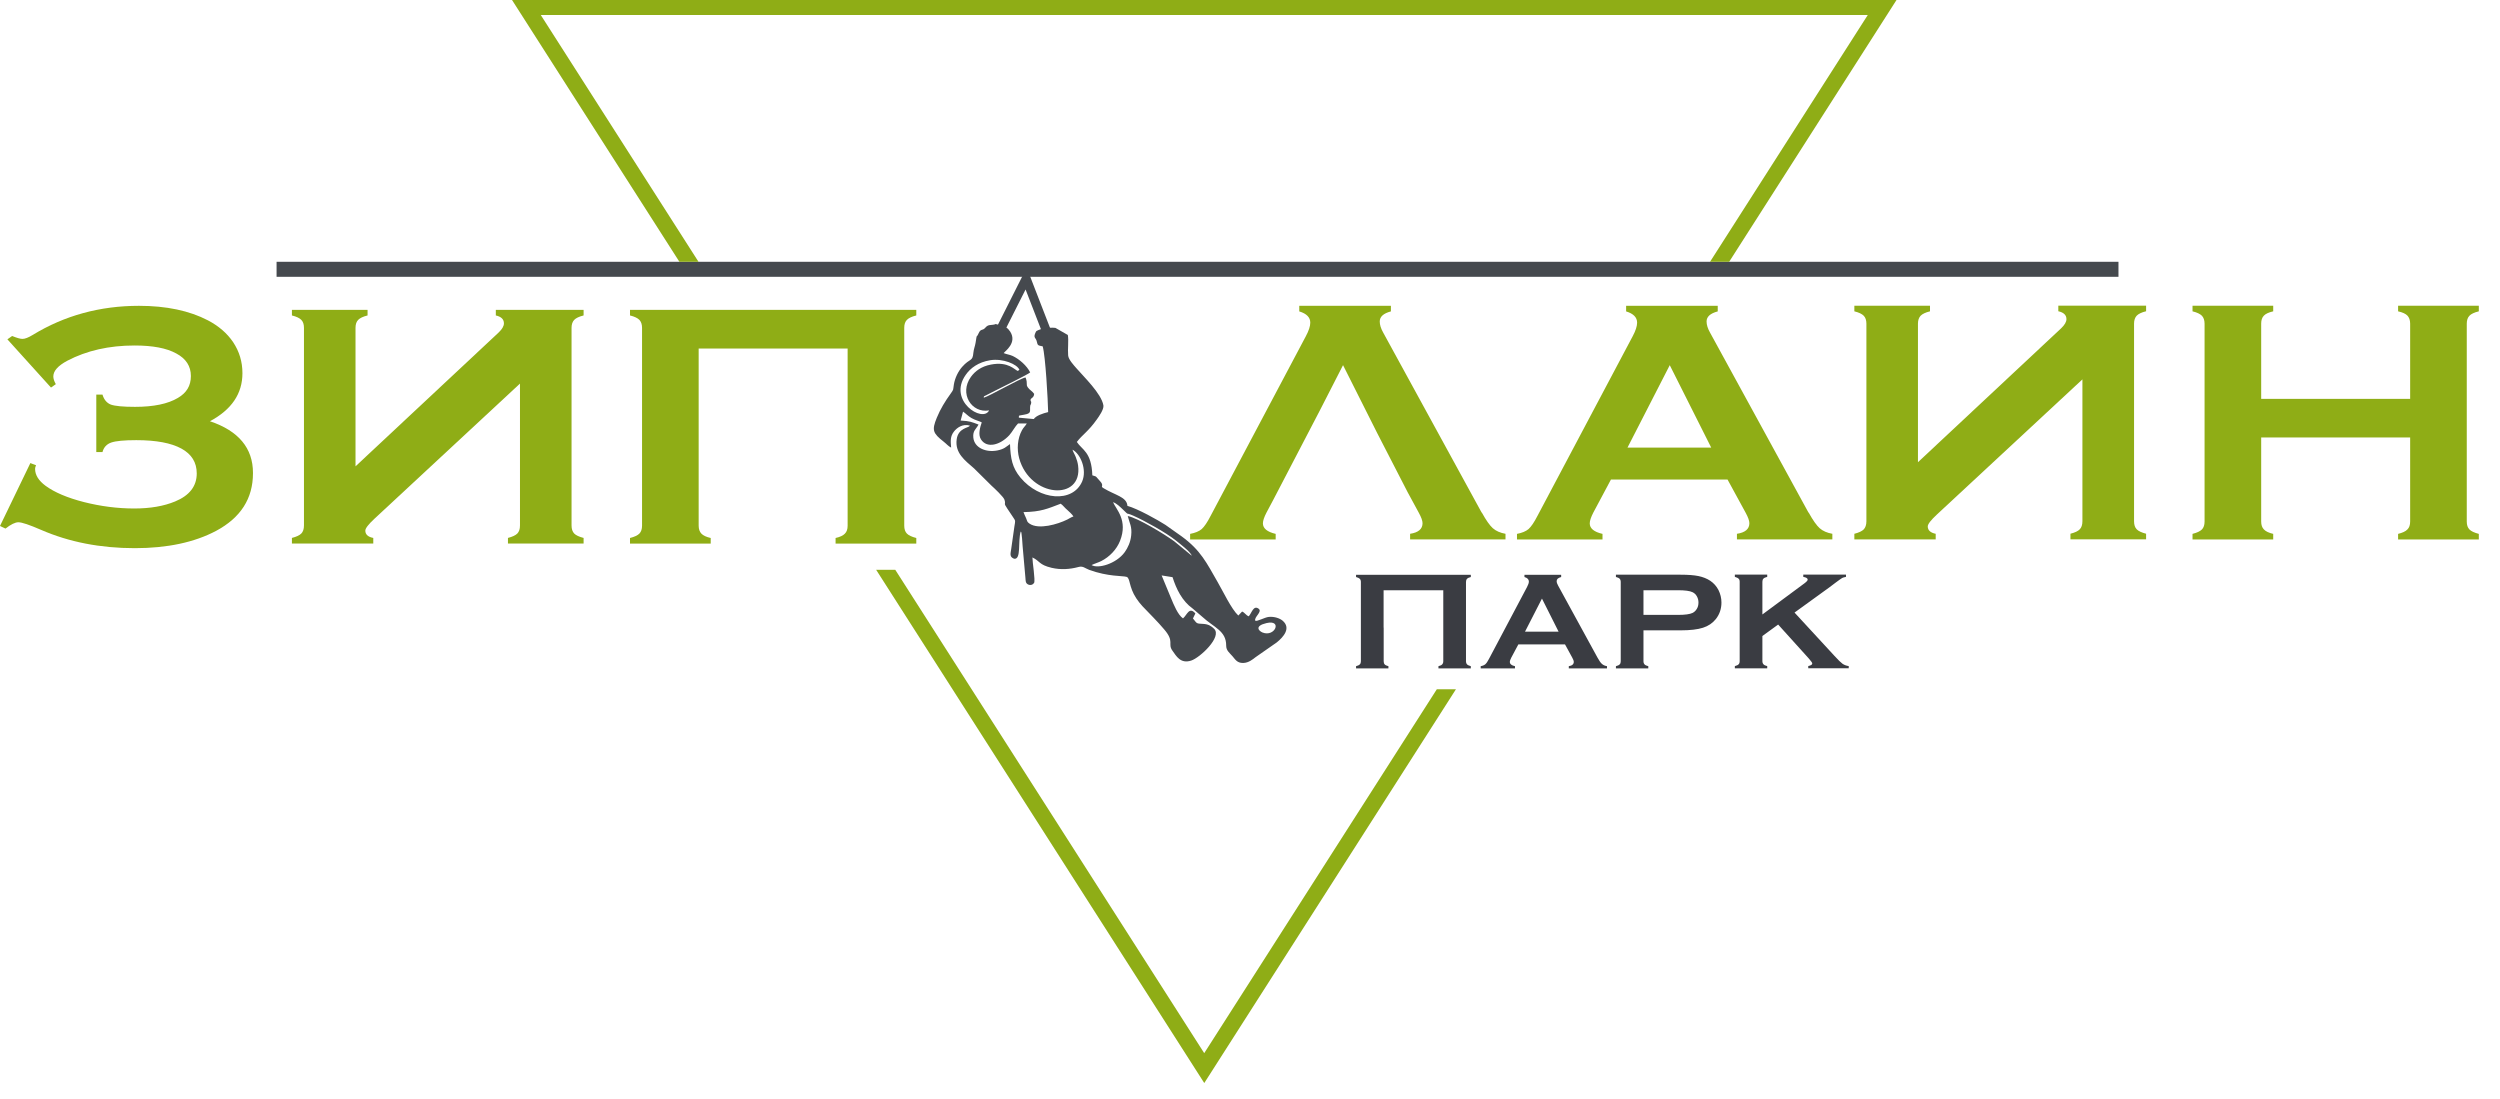 <svg width="116" height="51" viewBox="0 0 116 51" fill="none" xmlns="http://www.w3.org/2000/svg">
<path fill-rule="evenodd" clip-rule="evenodd" d="M44.58 19.514C45.013 19.541 45.072 19.575 45.404 19.7C45.285 19.925 45.132 19.976 45.162 20.305C45.21 20.787 45.758 21.005 46.279 20.901C46.607 20.834 46.686 20.726 46.864 20.605C46.891 21.275 46.965 21.695 47.349 22.16C48.228 23.217 49.771 23.351 50.211 22.342C50.445 21.8 50.14 21.063 49.763 20.864C49.789 20.968 49.868 21.083 49.913 21.201C49.961 21.322 50.006 21.46 50.024 21.605C50.244 23.264 47.792 23.102 47.289 21.261C47.177 20.844 47.207 20.352 47.42 19.962C47.487 19.834 47.584 19.76 47.643 19.649H47.237C47.103 19.78 46.972 20.039 46.831 20.194C46.414 20.645 45.795 20.827 45.516 20.386C45.374 20.164 45.478 19.817 45.553 19.599C45.467 19.545 45.247 19.498 45.076 19.397C44.904 19.299 44.811 19.178 44.685 19.1L44.573 19.514H44.58ZM50.643 26.215C50.933 26.407 51.791 26.165 52.185 25.623C52.334 25.418 52.457 25.145 52.487 24.849C52.532 24.422 52.413 24.29 52.327 23.944C52.804 24.038 54.015 24.778 54.477 25.111L55.297 25.785C55.245 25.603 54.708 25.199 54.537 25.061C54.108 24.718 53.098 24.152 52.577 23.924C52.145 23.732 52.454 23.971 52.092 23.631C51.98 23.526 51.809 23.351 51.645 23.301C51.779 23.627 52.349 24.136 51.969 25.098C51.813 25.492 51.485 25.838 51.097 26.034C50.971 26.098 50.762 26.162 50.647 26.219L50.643 26.215ZM47.49 23.762C47.528 23.866 47.561 23.933 47.61 24.041C47.669 24.179 47.643 24.209 47.77 24.297C48.198 24.587 49.074 24.327 49.517 24.109C49.614 24.061 49.711 23.991 49.808 23.964C49.756 23.873 49.603 23.732 49.525 23.664C49.395 23.557 49.331 23.452 49.216 23.372C48.605 23.604 48.306 23.748 47.49 23.762ZM45.892 19.043C45.08 19.185 44.495 18.259 45.05 17.488C45.24 17.226 45.523 17.004 45.978 16.916C46.79 16.758 47.084 17.169 47.226 17.212L47.3 17.158C47.2 16.899 46.529 16.62 45.948 16.714C45.389 16.805 45.027 17.081 44.811 17.391C43.958 18.592 45.597 19.632 45.892 19.047V19.043ZM58.766 28.911C58.188 29.046 58.408 29.278 58.583 29.349C59.161 29.578 59.515 28.736 58.766 28.911ZM46.175 15.048C45.966 15.105 45.862 15.038 45.724 15.2C45.579 15.371 45.516 15.223 45.404 15.472C45.285 15.742 45.348 15.402 45.266 15.91C45.236 16.085 45.184 16.182 45.165 16.367C45.128 16.798 45.016 16.6 44.64 17.027C44.461 17.233 44.312 17.529 44.26 17.838C44.215 18.108 44.264 18.05 44.114 18.259C43.85 18.626 43.638 18.969 43.466 19.387C43.231 19.962 43.28 20.097 43.79 20.497C43.91 20.588 43.992 20.699 44.133 20.77C44.107 20.467 44.085 20.248 44.267 20.019C44.401 19.851 44.658 19.652 45.005 19.747C45.001 19.753 44.99 19.753 44.986 19.764C44.96 19.851 44.461 19.851 44.39 20.386C44.304 21.022 44.767 21.359 45.199 21.736L46.011 22.54C46.115 22.631 46.566 23.055 46.607 23.186C46.686 23.435 46.54 23.308 46.738 23.597C46.827 23.728 46.909 23.849 46.995 23.981C47.136 24.186 47.11 24.152 47.069 24.422L46.92 25.472C46.887 25.701 46.831 25.838 47.054 25.926C47.397 25.973 47.222 25.132 47.36 24.667C47.394 24.698 47.371 24.654 47.394 24.721L47.423 24.977C47.434 25.098 47.442 25.219 47.449 25.34L47.58 26.815C47.591 26.936 47.58 27.05 47.688 27.111C47.811 27.181 47.93 27.128 47.982 27.047C48.046 26.919 47.904 26.091 47.904 25.865C48.262 26.034 48.198 26.205 48.798 26.347C49.216 26.444 49.637 26.417 50.035 26.31C50.255 26.249 50.334 26.364 50.538 26.441C51.418 26.764 52.1 26.71 52.275 26.767C52.446 26.821 52.372 27.225 52.718 27.754C52.811 27.892 52.905 28.016 53.013 28.131C53.355 28.491 53.709 28.837 54.022 29.208C54.511 29.78 54.164 29.864 54.403 30.194C54.578 30.436 54.771 30.813 55.271 30.651C55.677 30.52 56.72 29.547 56.333 29.174C56.21 29.056 56.076 28.959 55.815 28.948C55.491 28.935 55.543 28.928 55.353 28.696L55.465 28.464C55.178 28.131 55.081 28.534 54.891 28.693C54.652 28.528 54.466 28.067 54.336 27.754L53.9 26.7L54.406 26.781C54.578 27.323 54.846 27.885 55.338 28.235L55.781 28.615C56.322 29.117 56.899 29.265 56.895 29.955C56.895 30.187 57.041 30.281 57.193 30.456C57.313 30.594 57.402 30.769 57.685 30.762C57.939 30.756 58.133 30.591 58.259 30.493L59.243 29.807C59.556 29.554 59.91 29.147 59.522 28.807C59.396 28.696 59.139 28.598 58.87 28.625C58.684 28.642 58.304 28.861 58.244 28.797C58.181 28.632 58.587 28.386 58.401 28.245C58.155 28.06 58.073 28.464 57.939 28.598C57.808 28.544 57.745 28.413 57.633 28.376L57.458 28.561C57.138 28.265 56.754 27.447 56.5 27.01C55.986 26.118 55.722 25.542 54.831 24.889L54.075 24.354C53.717 24.125 52.793 23.607 52.312 23.472C52.286 23.055 51.746 22.981 51.209 22.655C51.049 22.56 51.194 22.581 51.116 22.422C51.097 22.382 50.986 22.264 50.937 22.207C50.825 22.072 50.859 22.116 50.684 22.055C50.647 20.965 50.211 20.881 49.965 20.507C50.225 20.164 50.498 20.023 50.896 19.457C50.989 19.329 51.228 18.989 51.198 18.811C51.105 18.259 50.285 17.482 49.938 17.078C49.827 16.95 49.577 16.684 49.562 16.492C49.536 16.209 49.592 15.789 49.547 15.543L48.97 15.213C48.798 15.196 48.623 15.206 48.485 15.23C48.333 15.253 48.221 15.297 48.169 15.321C48.128 15.338 48.128 15.344 48.09 15.361C48.072 15.385 48.053 15.415 48.035 15.462C47.941 15.681 48.072 15.678 48.105 15.839C48.15 16.038 48.157 16.024 48.381 16.071C48.511 16.522 48.623 18.565 48.634 19.121C48.388 19.181 48.075 19.285 47.967 19.444L47.274 19.38C47.282 19.259 47.256 19.292 47.42 19.259C47.49 19.245 47.572 19.235 47.639 19.215C47.826 19.158 47.792 19.084 47.796 18.905C47.8 18.75 47.83 18.808 47.844 18.713C47.867 18.596 47.815 18.649 47.818 18.562C47.818 18.454 47.967 18.485 47.986 18.276C47.908 18.158 47.77 18.091 47.692 17.976C47.584 17.815 47.703 17.832 47.587 17.515C47.356 17.542 45.896 18.39 45.646 18.454C45.661 18.363 45.631 18.404 45.758 18.34L46.16 18.134C46.388 18.02 47.71 17.37 47.8 17.28C47.651 16.977 47.3 16.66 46.976 16.512C46.857 16.458 46.7 16.438 46.57 16.384C46.633 16.293 47.203 15.91 46.876 15.391C46.809 15.29 46.756 15.243 46.719 15.213C46.704 15.206 46.693 15.2 46.674 15.19C46.633 15.169 46.578 15.146 46.492 15.119C46.41 15.092 46.302 15.058 46.242 15.045C46.212 15.038 46.194 15.035 46.175 15.035V15.048Z" fill="#45494E"/>
<path fill-rule="evenodd" clip-rule="evenodd" d="M48.508 15.812L47.587 13.432L46.499 15.59L46.112 15.448L47.639 12.416L48.91 15.701L48.508 15.812Z" fill="#45494E"/>
<path d="M98.297 12.147H12.833V12.844H98.297V12.147Z" fill="#45494E"/>
<path fill-rule="evenodd" clip-rule="evenodd" d="M79.346 12.147L86.664 0.697H25.092L32.411 12.147H31.524L23.758 0H87.998L80.233 12.147H79.346ZM55.878 48.863L66.669 31.981H67.556L55.878 50.253C50.803 42.313 45.732 34.374 40.653 26.438H41.54L55.874 48.863H55.878Z" fill="#8FAD16"/>
<path fill-rule="evenodd" clip-rule="evenodd" d="M82.502 28.982L81.775 29.511V30.675C81.775 30.742 81.794 30.789 81.828 30.826C81.861 30.863 81.917 30.887 81.999 30.907V31.012H80.497V30.907C80.583 30.884 80.639 30.86 80.672 30.823C80.706 30.789 80.721 30.739 80.721 30.672V26.996C80.721 26.932 80.706 26.882 80.672 26.852C80.639 26.818 80.583 26.791 80.497 26.767V26.663H81.999V26.767C81.913 26.788 81.857 26.814 81.824 26.848C81.79 26.882 81.775 26.932 81.775 26.993V28.511L83.739 27.057C83.832 26.986 83.877 26.932 83.877 26.895C83.877 26.835 83.81 26.791 83.672 26.767V26.663H85.654V26.767C85.572 26.784 85.513 26.798 85.479 26.818C85.446 26.835 85.341 26.909 85.174 27.033L84.902 27.239L83.266 28.423L85.122 30.436C85.293 30.625 85.416 30.742 85.494 30.799C85.572 30.853 85.666 30.89 85.781 30.907V31.008H83.903V30.904C84.026 30.88 84.089 30.84 84.089 30.783C84.089 30.752 84.034 30.675 83.922 30.547L82.506 28.979L82.502 28.982ZM76.257 28.531H77.863C78.183 28.531 78.407 28.501 78.534 28.44C78.616 28.4 78.683 28.336 78.735 28.248C78.787 28.161 78.809 28.063 78.809 27.956C78.809 27.848 78.783 27.757 78.735 27.669C78.686 27.582 78.619 27.518 78.534 27.478C78.407 27.417 78.183 27.387 77.863 27.387H76.257V28.534V28.531ZM76.257 29.248V30.682C76.257 30.746 76.276 30.793 76.309 30.83C76.343 30.867 76.402 30.89 76.481 30.911V31.015H74.979V30.911C75.065 30.887 75.121 30.863 75.154 30.826C75.188 30.793 75.202 30.742 75.202 30.682V27.006C75.202 26.939 75.184 26.889 75.154 26.855C75.121 26.821 75.065 26.794 74.979 26.771V26.666H77.978C78.329 26.666 78.605 26.687 78.813 26.73C79.018 26.774 79.201 26.845 79.357 26.949C79.517 27.057 79.644 27.198 79.737 27.377C79.827 27.558 79.875 27.754 79.875 27.956C79.875 28.248 79.789 28.504 79.614 28.726C79.462 28.915 79.264 29.049 79.018 29.127C78.772 29.207 78.426 29.248 77.978 29.248H76.253H76.257ZM72.318 29.308L71.547 27.774L70.761 29.308H72.318ZM72.62 29.901H70.451L70.124 30.513C70.079 30.601 70.057 30.665 70.057 30.715C70.057 30.81 70.135 30.877 70.295 30.911V31.015H68.704V30.911C68.797 30.894 68.872 30.863 68.92 30.82C68.969 30.776 69.028 30.695 69.088 30.574L70.854 27.239C70.91 27.134 70.94 27.047 70.94 26.983C70.94 26.885 70.873 26.814 70.735 26.774V26.67H72.438V26.774C72.296 26.811 72.229 26.872 72.229 26.963C72.229 27.023 72.251 27.094 72.296 27.171L74.126 30.517C74.204 30.658 74.271 30.756 74.331 30.806C74.39 30.86 74.468 30.894 74.565 30.911V31.015H72.792V30.911C72.944 30.887 73.023 30.82 73.023 30.712C73.023 30.665 73 30.598 72.952 30.513L72.617 29.901H72.62ZM64.203 29.12V30.682C64.203 30.746 64.218 30.793 64.251 30.83C64.285 30.867 64.344 30.89 64.423 30.911V31.015H62.921V30.911C63.007 30.887 63.062 30.863 63.096 30.826C63.13 30.793 63.145 30.742 63.145 30.682V27.003C63.145 26.939 63.126 26.889 63.096 26.858C63.062 26.825 63.007 26.798 62.921 26.774V26.67H68.246V26.774C68.16 26.794 68.104 26.821 68.07 26.858C68.037 26.892 68.022 26.942 68.022 27.003V30.682C68.022 30.746 68.041 30.793 68.07 30.826C68.104 30.86 68.16 30.887 68.246 30.911V31.015H66.744V30.911C66.826 30.89 66.886 30.863 66.915 30.83C66.949 30.793 66.968 30.746 66.968 30.682V27.387H64.199V29.12H64.203Z" fill="#3A3C42"/>
<path fill-rule="evenodd" clip-rule="evenodd" d="M11.738 21.941C11.738 20.793 11.07 19.992 9.74 19.545C10.746 19.01 11.249 18.266 11.249 17.317C11.249 16.785 11.104 16.307 10.817 15.876C10.538 15.462 10.146 15.126 9.651 14.866C8.786 14.415 7.717 14.19 6.45 14.19C4.635 14.19 2.992 14.641 1.52 15.54C1.319 15.661 1.163 15.725 1.043 15.725C0.939 15.725 0.779 15.678 0.563 15.59L0.343 15.745L2.366 17.983L2.59 17.825C2.511 17.687 2.474 17.566 2.474 17.468C2.474 17.212 2.69 16.97 3.123 16.738C4.021 16.267 5.06 16.031 6.245 16.031C7.083 16.031 7.728 16.152 8.179 16.401C8.634 16.643 8.857 16.994 8.857 17.448C8.857 17.902 8.656 18.229 8.254 18.464C7.791 18.74 7.128 18.878 6.264 18.878C5.709 18.878 5.336 18.841 5.146 18.774C4.956 18.7 4.825 18.545 4.755 18.309H4.468V20.975H4.755C4.814 20.756 4.948 20.608 5.161 20.534C5.373 20.46 5.761 20.423 6.323 20.423C7.247 20.423 7.944 20.555 8.417 20.814C8.891 21.073 9.129 21.456 9.129 21.968C9.129 22.557 8.794 22.991 8.127 23.267C7.598 23.486 6.968 23.594 6.23 23.594C5.451 23.594 4.673 23.493 3.898 23.297C3.126 23.099 2.53 22.846 2.113 22.54C1.792 22.301 1.628 22.042 1.628 21.753C1.628 21.706 1.643 21.652 1.673 21.588L1.409 21.487L0 24.405L0.253 24.526C0.507 24.331 0.704 24.233 0.853 24.233C1.014 24.233 1.364 24.351 1.908 24.587C3.208 25.152 4.658 25.435 6.256 25.435C7.762 25.435 9.021 25.165 10.024 24.634C11.167 24.024 11.738 23.133 11.738 21.958V21.941Z" fill="#8FAD16"/>
<path fill-rule="evenodd" clip-rule="evenodd" d="M16.496 21.638L23.14 15.425C23.3 15.27 23.382 15.132 23.382 15.004C23.382 14.816 23.259 14.694 23.006 14.637V14.378H27.079V14.637C26.87 14.688 26.725 14.758 26.643 14.843C26.564 14.927 26.52 15.048 26.52 15.21V24.381C26.52 24.546 26.561 24.67 26.643 24.755C26.725 24.839 26.87 24.906 27.079 24.96V25.219H23.569V24.96C23.777 24.906 23.922 24.839 24.005 24.755C24.087 24.67 24.127 24.546 24.127 24.381V17.798L17.379 24.065C17.092 24.331 16.951 24.516 16.951 24.62C16.951 24.798 17.074 24.913 17.32 24.96V25.219H13.545V24.96C13.754 24.906 13.899 24.839 13.981 24.755C14.063 24.67 14.104 24.546 14.104 24.381V15.21C14.104 15.048 14.063 14.927 13.981 14.843C13.899 14.758 13.754 14.688 13.545 14.637V14.378H17.055V14.637C16.846 14.688 16.701 14.758 16.619 14.843C16.537 14.927 16.496 15.048 16.496 15.21V21.638Z" fill="#8FAD16"/>
<path fill-rule="evenodd" clip-rule="evenodd" d="M41.957 24.391V15.21C41.957 15.048 41.998 14.927 42.08 14.843C42.162 14.758 42.307 14.688 42.516 14.637V14.378H29.232V14.637C29.441 14.688 29.586 14.758 29.668 14.843C29.746 14.927 29.791 15.048 29.791 15.21V24.391C29.791 24.549 29.75 24.674 29.668 24.758C29.586 24.842 29.441 24.909 29.232 24.963V25.222H32.977V24.963C32.772 24.916 32.63 24.849 32.545 24.761C32.463 24.674 32.418 24.553 32.418 24.395V16.172H39.33V24.395C39.33 24.553 39.289 24.677 39.203 24.761C39.118 24.852 38.976 24.916 38.771 24.963V25.222H42.516V24.963C42.307 24.909 42.162 24.842 42.08 24.758C41.998 24.674 41.957 24.553 41.957 24.391Z" fill="#8FAD16"/>
<path fill-rule="evenodd" clip-rule="evenodd" d="M68.749 23.785L64.184 15.439C64.072 15.243 64.02 15.068 64.02 14.917C64.02 14.695 64.192 14.54 64.538 14.449V14.19H60.286V14.449C60.629 14.553 60.797 14.728 60.797 14.971C60.797 15.132 60.73 15.344 60.588 15.607L56.176 23.93C56.02 24.236 55.878 24.442 55.759 24.549C55.636 24.654 55.457 24.728 55.222 24.772V25.031H59.191V24.772C58.8 24.681 58.599 24.519 58.599 24.284C58.599 24.163 58.654 23.998 58.766 23.782L59.064 23.223L61.233 19.06L62.317 16.943L63.901 20.093L65.317 22.843L65.827 23.782C65.947 23.998 66.006 24.163 66.006 24.277C66.006 24.546 65.812 24.711 65.429 24.768V25.027H69.855V24.768C69.609 24.724 69.416 24.64 69.267 24.509C69.121 24.378 68.954 24.139 68.756 23.782L68.749 23.785Z" fill="#8FAD16"/>
<path fill-rule="evenodd" clip-rule="evenodd" d="M77.475 16.94L79.401 20.77H75.515L77.479 16.94H77.475ZM83.914 23.785L79.349 15.439C79.237 15.243 79.185 15.068 79.185 14.917C79.185 14.695 79.357 14.54 79.703 14.449V14.19H75.452V14.449C75.794 14.553 75.962 14.728 75.962 14.971C75.962 15.132 75.895 15.344 75.754 15.607L71.342 23.93C71.185 24.236 71.044 24.442 70.924 24.549C70.801 24.654 70.619 24.728 70.388 24.772V25.031H74.356V24.772C73.961 24.681 73.764 24.519 73.764 24.284C73.764 24.163 73.823 23.994 73.931 23.782L74.748 22.251H80.158L80.993 23.782C81.112 23.998 81.171 24.163 81.171 24.277C81.171 24.546 80.978 24.711 80.594 24.768V25.027H85.021V24.768C84.775 24.724 84.581 24.64 84.432 24.509C84.287 24.378 84.119 24.139 83.921 23.782L83.914 23.785Z" fill="#8FAD16"/>
<path fill-rule="evenodd" clip-rule="evenodd" d="M88.997 21.443L95.64 15.23C95.801 15.075 95.883 14.937 95.883 14.809C95.883 14.621 95.76 14.499 95.506 14.442V14.183H99.579V14.442C99.37 14.493 99.225 14.563 99.143 14.648C99.065 14.732 99.02 14.853 99.02 15.014V24.186C99.02 24.351 99.061 24.475 99.143 24.559C99.225 24.644 99.37 24.711 99.579 24.765V25.024H96.069V24.765C96.278 24.711 96.423 24.644 96.501 24.559C96.583 24.475 96.624 24.351 96.624 24.186V17.603L89.876 23.87C89.589 24.135 89.448 24.321 89.448 24.425C89.448 24.603 89.57 24.718 89.816 24.768V25.027H86.042V24.768C86.25 24.714 86.396 24.647 86.478 24.563C86.556 24.479 86.601 24.354 86.601 24.189V15.018C86.601 14.86 86.56 14.735 86.478 14.651C86.396 14.567 86.25 14.496 86.042 14.446V14.187H89.552V14.446C89.343 14.496 89.198 14.567 89.116 14.651C89.038 14.735 88.993 14.856 88.993 15.018V21.446L88.997 21.443Z" fill="#8FAD16"/>
<path fill-rule="evenodd" clip-rule="evenodd" d="M104.919 18.508V15.014C104.919 14.856 104.96 14.732 105.042 14.648C105.124 14.56 105.269 14.493 105.477 14.446V14.187H101.733V14.446C101.941 14.496 102.087 14.567 102.169 14.651C102.247 14.735 102.292 14.856 102.292 15.018V24.199C102.292 24.361 102.251 24.482 102.169 24.566C102.087 24.65 101.941 24.718 101.733 24.772V25.031H105.477V24.772C105.273 24.724 105.131 24.657 105.045 24.566C104.96 24.479 104.919 24.358 104.919 24.199V20.299H111.831V24.199C111.831 24.361 111.79 24.482 111.704 24.566C111.618 24.657 111.477 24.721 111.272 24.772V25.031H115.017V24.772C114.808 24.718 114.663 24.65 114.581 24.566C114.499 24.482 114.458 24.361 114.458 24.199V15.018C114.458 14.86 114.499 14.735 114.581 14.651C114.659 14.567 114.808 14.496 115.017 14.446V14.187H111.272V14.446C111.48 14.493 111.626 14.56 111.708 14.648C111.786 14.735 111.831 14.856 111.831 15.014V18.508H104.919Z" fill="#8FAD16"/>
</svg>
